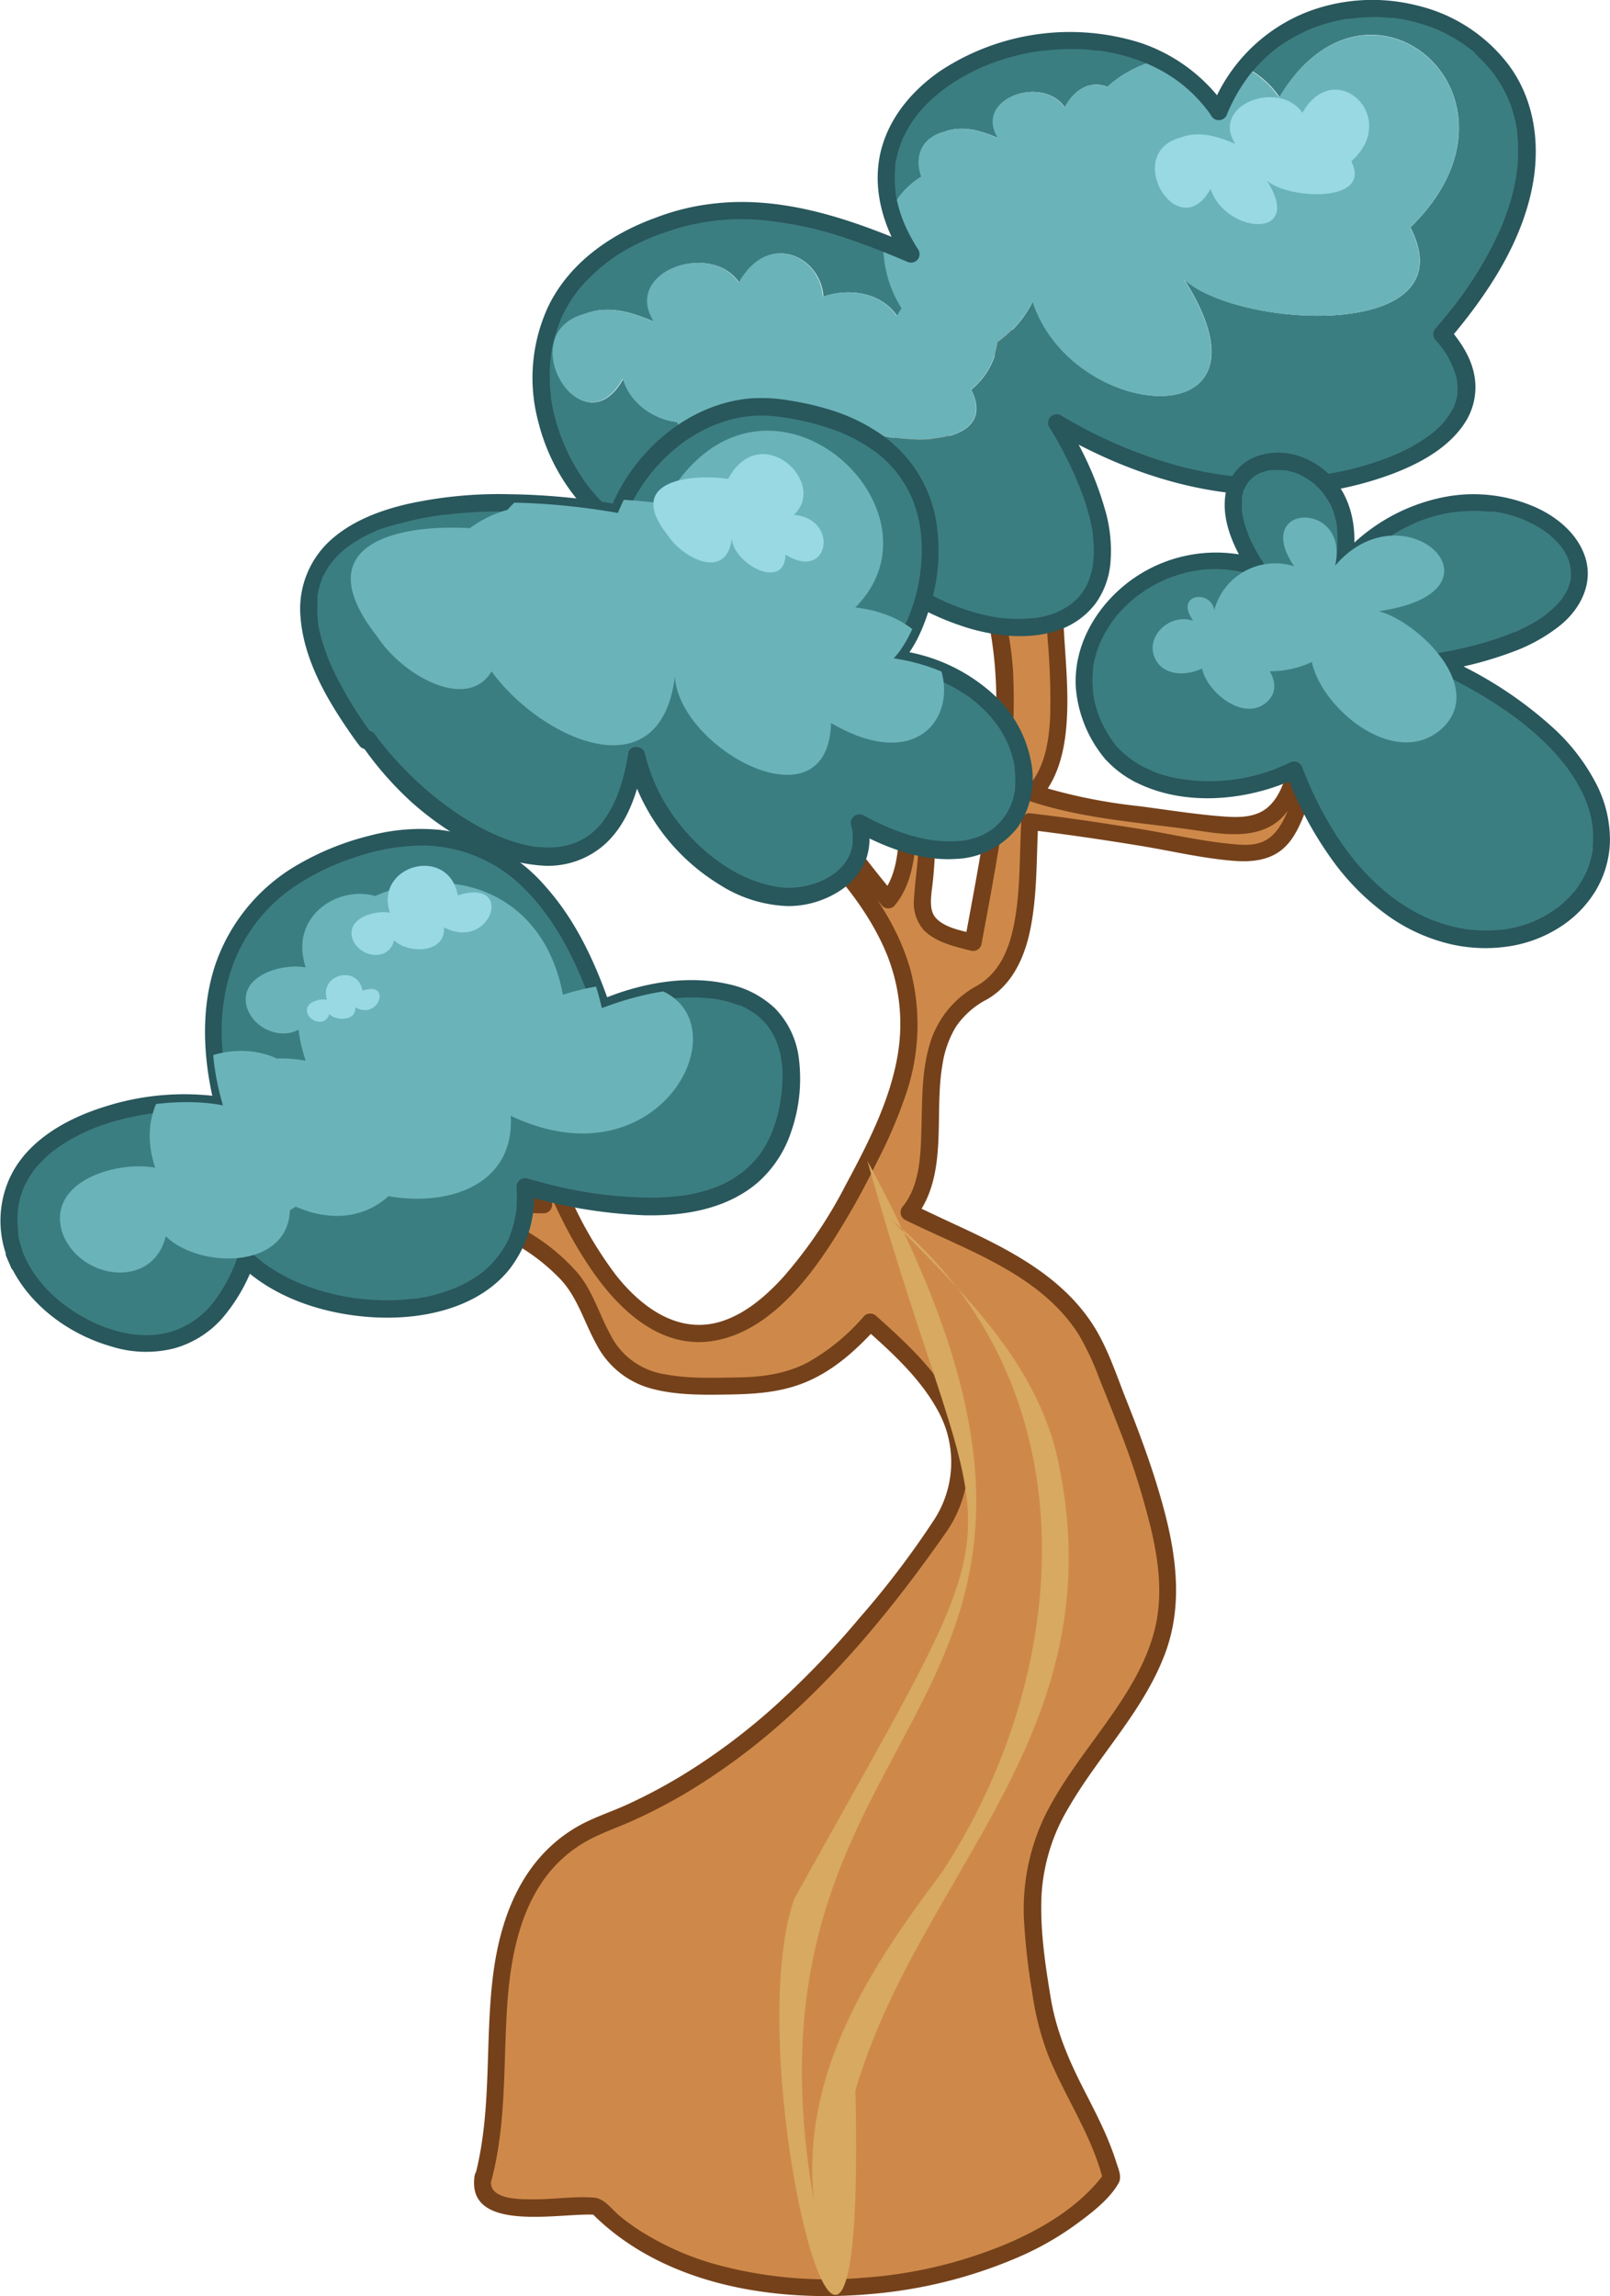 <svg xmlns="http://www.w3.org/2000/svg" xmlns:xlink="http://www.w3.org/1999/xlink" width="283.15" height="403.67" viewBox="0 0 283.15 403.67"><defs><clipPath id="clip-path"><path d="M2.5,220.22c-6.8-20.67,21.85-28.78,36.7-25.89-14-47.79,55-67.68,66.65-17.1C156.57,158,149,230,92.32,208.64c1.53,26-35.25,26-49,12.76-5.82,20.82-31.06,17.68-40,.64h0C3,221.43,2.73,220.84,2.5,220.22Z" fill="none"/></clipPath><clipPath id="clip-path-2"><path d="M116,39.63c14.74-5.69,29.91-1.14,44.27,5.06C139.81,13,196-7.4,214.38,19.66c15.08-37.48,84.1-13.27,39.32,39.08,10.73,12.25-.5,21.19-14.3,24.77-18.89,5.1-37.28.51-53.62-9.2,29.32,48.36-29.22,45.36-45.46,6.64C114.65,126.56,67.9,56.85,116,39.63Z" fill="none"/></clipPath><clipPath id="clip-path-3"><path d="M64.41,130.18c-30-40.42,13.28-45.48,44.25-40,4.56-11.21,16-20.29,28.52-18.45,36.54,4.83,26.52,37.34,20,44,34,5.26,28.62,48-6.13,29.11,2.55,9.2-7.66,14.3-15.32,12.77-11.24-2-21.45-13.28-24-24.51C106.78,164.86,76.79,147.41,64.41,130.18Z" fill="none"/></clipPath></defs><g id="Layer_2" data-name="Layer 2"><g id="Layer_1-2" data-name="Layer 1"><g id="na_tree_1" data-name="na_tree 1"><path d="M85,382.91c5.54-20.55-3.94-51.06,20-61.81,25.95-9.64,44.87-30.52,60.56-53.07,8.74-15-1.25-25.59-12.49-35.58-6.24,6.86-12.49,11.23-22.47,11.23-5,0-14.36.63-19.36-2.49-5.62-3.12-6.87-11.24-10.61-16.24-14.53-16.14-26.79-5.45-33.72-35l5,.62C77.7,204.1,78.05,212,95.6,211.84c-3.74-10-6.86-18.73-11.24-28.72L90,184.37c14.37,56.41,40.4,72.1,66.81,10.61,10.61-27.47-8.12-42.45-26.85-59.93l6.25-1.88c6.86,7.5,13.11,16.86,20,25,5-5.62,3.13-20,3.75-27.47l3.75,2.49c-1.88,5-.63,11.24-.63,16.86-.8,10.49-3.3,12.77,8.12,15.61,10.12-53.76,9.59-64.27-26.85-106.76l11.24.62C161.16,68.24,168,83.85,176.14,92c7.49-8.74,0-23.73,0-33.72l6.25,6.25c0,13.73,4.37,25.59,3.12,39.33-.63,10,3.74,27.47-3.75,35.59,9.37,3.12,18.73,3.74,28.72,5,11.24,1.88,15.61.63,18.11-11.86l1.25,5c-3.75,10.61-5,13.73-16.24,11.86-10.61-1.88-21.85-3.75-32.46-5-.63,10.62.53,25.35-8.58,30.16-14.78,7.8-4.53,28.53-12.65,38.52,12.49,6.25,26.85,10.62,33.09,24.35,5,12.49,15,35,11.86,48.07-3.12,15.61-18.73,26.23-22.47,41.84-1.88,8.11,0,18.73,1.24,26.22,1.88,10.61,9.37,18.73,11.87,29.34-15.11,20.47-67.87,28.28-90.53,5C100,387.28,83.55,390.82,85,382.91Z" fill="#ce894a"/><path d="M86.44,383.31c2.79-10.54,2-21.65,2.89-32.42.9-10.44,3.75-21.22,13.35-26.92,2.79-1.66,5.92-2.64,8.87-4a94.11,94.11,0,0,0,9.64-5.07,113.39,113.39,0,0,0,16.86-12.53c10.79-9.61,19.91-20.94,28.17-32.74a21.53,21.53,0,0,0,2.4-20.82c-3-7-8.92-12.46-14.52-17.45a1.53,1.53,0,0,0-2.12,0,37,37,0,0,1-9.92,8.17c-3.95,2.06-8.15,2.59-12.55,2.64-4.22.05-8.52.24-12.69-.58a12.87,12.87,0,0,1-9.5-7c-1.95-3.56-3.13-7.76-5.81-10.88a35.28,35.28,0,0,0-7.9-6.66c-4.4-2.77-9.5-4.2-13.88-7-7-4.44-9.59-12.88-11.4-20.49l-1.45,1.9,5,.62-1.3-.74c2.33,5.43,4,11.68,7.88,16.23,4.25,4.93,11,5.75,17.14,5.74a1.51,1.51,0,0,0,1.45-1.9c-3.66-9.75-7.23-19.53-11.39-29.07L84,184.57l5.61,1.25-1-1c3.43,13.42,7.76,27.55,15.82,39,4.79,6.79,11.9,13.32,20.85,11.95,10.49-1.61,18-12.19,23-20.53,2.17-3.55,4.12-7.21,5.94-10.94a85.32,85.32,0,0,0,5.33-12.59,37.9,37.9,0,0,0,.6-21.08c-4.27-15.36-18-26.2-29.12-36.6l-.66,2.5,6.25-1.87-1.46-.39c7.18,7.9,13.1,16.82,20,25a1.5,1.5,0,0,0,2.12,0c3.12-3.65,3.67-8.81,3.92-13.42.28-5-.12-10.09.27-15.11L159.15,132l3.75,2.5-.69-1.69c-1.7,4.82-1,10-.73,15,.14,3.39-.56,6.68-.72,10.05a7.23,7.23,0,0,0,1.76,5.72c2.12,2.1,5.45,2.86,8.23,3.56a1.51,1.51,0,0,0,1.84-1.05c1.71-9.09,3.41-18.2,4.57-27.38a108.24,108.24,0,0,0,1-20.82c-.88-13.12-6.11-24.8-13.45-35.55a280.83,280.83,0,0,0-19.31-24.47l-1.06,2.56,11.24.62-1.3-.74c6.93,10.85,11.68,23.48,20.84,32.77a1.51,1.51,0,0,0,2.12,0c8.32-10,.55-23.51.44-34.78l-2.56,1.06,6.25,6.25-.44-1.06c.05,11.67,3.43,23,3.34,34.72,0,2.39-.3,4.77-.28,7.16,0,2,.13,4,.26,6a124.26,124.26,0,0,1,.45,13.37c-.19,4.4-.91,9.22-4,12.63a1.51,1.51,0,0,0,.66,2.5c9.76,3.2,19.93,3.69,30,5.2,5.08.77,11.13,1.35,14.74-3.11,2.29-2.81,3.21-6.53,3.92-10h-2.89l.78,3.12a10.75,10.75,0,0,1,.4,1.58c0,.25,0,.29,0,.11.1-.49-.26.36-.31.48l-.29.84c-.94,2.6-1.87,5.82-4,7.77s-4.82,1.69-7.29,1.44c-5.41-.52-10.8-1.79-16.16-2.66-6.37-1-12.75-2-19.15-2.72-.84-.1-1.46.77-1.5,1.5-.31,5.47-.15,11-1,16.43-.75,4.86-2.32,9.87-6.85,12.43a17.19,17.19,0,0,0-8.32,10.5c-1.33,4.6-1.25,9.49-1.38,14.23s-.2,10.17-3.25,14a1.53,1.53,0,0,0,.3,2.36c10.8,5.37,23.79,9.48,30.6,20.2a47.93,47.93,0,0,1,3.64,7.78c1.13,2.79,2.26,5.58,3.33,8.39a133.59,133.59,0,0,1,5.9,18.64c1.25,5.57,1.9,11.26.54,16.87-1.51,6.24-5.08,11.7-8.77,16.87s-7.68,10.22-10.52,15.94a37.84,37.84,0,0,0-3.68,19.4,112,112,0,0,0,1.37,11.68,50.23,50.23,0,0,0,2.92,11.38c3,7.34,7.67,14,9.57,21.77l.15-1.15c-4.29,5.75-10.87,9.65-17.38,12.4a80.05,80.05,0,0,1-25.19,5.87A74.19,74.19,0,0,1,125.52,398a49.71,49.71,0,0,1-11.62-5A38.11,38.11,0,0,1,109,389.6c-1.38-1.14-2.68-3.1-4.54-3.24-3.67-.27-7.4.37-11.09.3-2.11,0-7.48,0-7-3.35.3-1.89-2.6-2.7-2.9-.79C81.89,393,99.42,388.79,105,389.41l-1.06-.44c12.56,12.77,32.21,15.9,49.36,14.33a83.08,83.08,0,0,0,25.57-6.37,52.78,52.78,0,0,0,10.35-5.85c2.62-1.92,5.9-4.39,7.52-7.29.61-1.1-.06-2.5-.41-3.62-.45-1.45-1-2.86-1.57-4.25-1.15-2.72-2.51-5.35-3.86-8-2.78-5.38-5.1-10.62-6.1-16.63s-1.89-12-1.63-18A33.6,33.6,0,0,1,188,317.69c5.35-9.21,13.17-16.95,16.93-27.06,3.58-9.64,1.52-19.77-1.39-29.31-1.58-5.18-3.49-10.25-5.49-15.28-1.75-4.41-3.27-9.16-5.86-13.17-5.74-8.85-15.37-13.51-24.64-17.79-2.31-1.08-4.63-2.15-6.91-3.28l.3,2.35c6-7.62,3.23-18.22,4.83-27.11a18.17,18.17,0,0,1,2.33-6.5,14.81,14.81,0,0,1,5.53-4.86c4.4-2.57,6.55-7.34,7.54-12.14,1.3-6.29,1.08-12.75,1.44-19.13l-1.5,1.5c6.35.76,12.67,1.69,19,2.72,5.61.9,11.26,2.28,16.92,2.72,3,.23,6.1-.06,8.46-2s3.53-5.21,4.59-8.05a15.65,15.65,0,0,0,1.22-3.5,4.82,4.82,0,0,0-.28-1.63l-1-4a1.51,1.51,0,0,0-2.89,0c-.67,3.26-1.46,7.32-4.06,9.67-2.07,1.87-5,1.91-7.65,1.72-5.11-.35-10.26-1.22-15.35-1.86A94.3,94.3,0,0,1,182.16,138l.66,2.51c3.61-4,4.61-9.5,4.84-14.75.26-5.81-.46-11.59-.67-17.38-.11-3.06.22-6.08.24-9.13a84.34,84.34,0,0,0-.83-11.56c-.49-3.77-1.11-7.52-1.61-11.29-.26-1.91-.48-3.82-.64-5.75s0-4.17-.26-6.12c-.25-1.51-2.2-2.82-3.22-3.84l-3.47-3.47a1.52,1.52,0,0,0-2.56,1.06c.06,5.6,1.74,11.06,2.67,16.54s1.47,11.65-2.23,16.12h2.12c-6.08-6.17-10.19-14.15-14.33-21.67-1.89-3.42-3.62-7.17-5.93-10.33-1.09-1.49-4.08-1.06-5.73-1.15l-6.91-.38c-1.4-.08-1.84,1.64-1.06,2.56,10.25,12,21.26,24.48,27.46,39.15,4.93,11.69,5.18,24.16,3.81,36.6-1.09,9.92-3,19.75-4.81,29.55l1.85-1.05c-2.21-.55-5.48-1.08-7.05-2.93-1-1.22-.8-3.06-.66-4.54a67.72,67.72,0,0,0,.61-9.54c-.23-4.53-.89-9.23.65-13.61a1.51,1.51,0,0,0-.69-1.69l-3.74-2.5a1.52,1.52,0,0,0-2.26,1.3c-.36,4.57,0,9.18-.21,13.76-.15,4.09-.29,9.36-3.1,12.65h2.12c-6.87-8.16-12.79-17.09-20-25a1.49,1.49,0,0,0-1.46-.38l-6.25,1.87a1.52,1.52,0,0,0-.66,2.51c9.71,9,21,18.08,26.6,30.45a32.7,32.7,0,0,1,2.45,18.77c-1.34,8.14-5.29,15.77-9.17,23a80.31,80.31,0,0,1-11,16.21c-2.89,3.16-6.34,6.2-10.46,7.63-7.68,2.65-14.34-2.18-18.94-8a69.26,69.26,0,0,1-9.1-16.21A167.35,167.35,0,0,1,91.43,184a1.47,1.47,0,0,0-1.05-1l-5.62-1.25a1.52,1.52,0,0,0-1.69,2.2c4.06,9.31,7.52,18.85,11.09,28.36l1.44-1.9c-3.93,0-8.21-.2-11.73-2.15a14.53,14.53,0,0,1-5.67-6.44c-1.71-3.33-2.93-6.9-4.37-10.35-.36-.86-.58-1.9-1.55-2.23a8.44,8.44,0,0,0-1.51-.2l-3.89-.48c-1-.13-1.64,1.06-1.44,1.9C67.21,197.83,69.79,206,76,211c4.23,3.43,9.53,4.91,14.24,7.51a35,35,0,0,1,8.17,6.23c3.12,3.2,4.32,7.7,6.45,11.54a15.34,15.34,0,0,0,9.22,7.71c4.33,1.28,9,1.25,13.49,1.19,5.09-.07,9.93-.31,14.66-2.41s8.49-5.58,11.9-9.3H152c5,4.44,10.23,9.17,13.3,15.21a18.6,18.6,0,0,1-1.05,18.56,156.46,156.46,0,0,1-13.12,17.25,155.42,155.42,0,0,1-14.6,15.22,110.41,110.41,0,0,1-16.83,12.58,94.41,94.41,0,0,1-9.17,4.86c-3,1.4-6.27,2.39-9.17,4.09C92,326.76,88.1,336.64,86.75,347c-1.53,11.77-.15,24-3.21,35.55A1.5,1.5,0,0,0,86.44,383.31Z" fill="#75411a"/><path d="M139.69,333.83c42.64-76.93,34.48-52.94,12.87-129.71,54,99.42-25.11,93.06-9.43,182.79-2.29-22.15,9.59-40.6,22.37-57.5,23.55-35.76,26.56-85.86-8.79-115,11.39,11.67,24.64,23.78,29,40.76,11.42,48.91-23.88,73.44-35.27,112.36C152.47,453,129.47,363,139.69,333.83Z" fill="#d8a960"/><path d="M2.5,220.22a17.05,17.05,0,0,1-.58-1.88c-4.09-19.92,23-26.56,37.28-24-5.11-20.42,1-37.79,22.47-44.94.63-.21,1.25-.41,1.86-.59,22.82-6.78,35.35,8,42.32,28.43,14.3-6.13,36.52-5.88,32.94,16.59-3.57,23.5-30.13,19.41-46.47,14.82,1.53,26-35.25,26-49,12.76-3.06,8.18-8.17,14.81-17.87,14.81-8.48-.44-18.14-6-22.14-14.17h0v0c-.09-.18-.15-.37-.24-.56C2.84,221.05,2.65,220.64,2.5,220.22Z" fill="#3b7e82"/><path d="M3.94,219.82a14.9,14.9,0,0,1-.61-2l-.12-.64c0-.11,0-.21,0-.32-.05-.34,0,.08,0-.23a18.77,18.77,0,0,1-.12-2.7q0-.64.09-1.29l0-.28c0,.28,0,0,0,0l.12-.68a15.83,15.83,0,0,1,.66-2.33c0-.1.21-.54.17-.44s.15-.33.19-.42c.16-.35.35-.7.54-1.05s.4-.67.62-1l.29-.43c.06-.08.43-.57.24-.33a20.31,20.31,0,0,1,3.42-3.39c.23-.18.07-.06,0,0l.28-.2.5-.37q.52-.36,1.05-.69c.72-.46,1.46-.88,2.22-1.27a30.36,30.36,0,0,1,4.62-2,44.57,44.57,0,0,1,5.18-1.41c.87-.19,1.75-.35,2.64-.49s1.36-.19,2.36-.29a46.08,46.08,0,0,1,5.63-.21q1.35,0,2.7.15l.63.07.25,0s.44,0,.23,0,.05,0,.1,0l.36,0,.65.11a1.51,1.51,0,0,0,1.84-1.84A52.88,52.88,0,0,1,39,182.5a35.72,35.72,0,0,1,1.18-10.43A28.76,28.76,0,0,1,51.58,156a41.55,41.55,0,0,1,10.84-5.27,37,37,0,0,1,12.21-2.08,25.38,25.38,0,0,1,17.54,7.54c5.14,5.07,8.64,11.81,11.2,18.57.36.95.7,1.91,1,2.88a1.52,1.52,0,0,0,2.2.89c.27-.11.07,0,0,0l.31-.13.51-.21c.4-.15.81-.31,1.22-.45.77-.28,1.54-.53,2.32-.76a42.12,42.12,0,0,1,4.82-1.13l1.19-.2.28,0c-.28,0,0,0,0,0l.69-.08c.84-.09,1.67-.15,2.5-.18a29.72,29.72,0,0,1,4.72.17l.26,0c-.3,0-.07,0,0,0l.52.08c.4.07.8.15,1.19.24a18.85,18.85,0,0,1,2.11.6l.47.16.28.11.1,0c-.18-.07.06,0,.1,0l.28.12.49.24a13.33,13.33,0,0,1,1.78,1.07l.33.23.3.25q.4.35.78.72c.23.23.44.46.65.7l.19.23s.18.23.06.08l.07.09.21.29a12.57,12.57,0,0,1,1.07,1.89c0,.07.23.52.11.23l.21.55c.14.39.26.77.37,1.17a16.71,16.71,0,0,1,.55,5.13,28,28,0,0,1-.8,6.05,23.4,23.4,0,0,1-.83,2.74,16.19,16.19,0,0,1-1,2.22,15.23,15.23,0,0,1-2.7,3.77,18.19,18.19,0,0,1-1.78,1.62s-.23.17,0,0l-.21.16-.44.3c-.34.24-.69.47-1,.68a20.34,20.34,0,0,1-2.07,1.08c-.06,0-.54.23-.26.12l-.56.22c-.38.15-.76.28-1.15.41a30.26,30.26,0,0,1-4.81,1.12l-.28,0c.06,0,.28,0,0,0l-.56.07-1.3.12c-.88.07-1.75.11-2.63.13A73.3,73.3,0,0,1,95,207.8c-.76-.19-1.51-.4-2.27-.61a1.51,1.51,0,0,0-1.89,1.45,25.59,25.59,0,0,1,0,3.61c0,.28,0,.56-.09.85,0-.29,0,.31-.06.42-.1.58-.22,1.15-.37,1.71s-.25.92-.41,1.37c-.08.24-.17.47-.26.71,0,.05-.18.44,0,.11l-.15.34A17.7,17.7,0,0,1,88,220.31l-.42.58c-.23.31.13-.16,0,0l-.19.23c-.32.4-.67.78-1,1.15s-.62.61-.94.9l-.55.46-.23.19c-.08.06-.06,0,.07-.06l-.19.15A22.81,22.81,0,0,1,82,225.5c-.39.21-.79.42-1.2.61l-.67.3c-.38.17.28-.11-.1.05l-.47.18a29.9,29.9,0,0,1-5.79,1.58l-.72.11-.32,0c.35,0-.08,0-.13,0-.53.06-1.06.12-1.59.16-1.07.08-2.15.12-3.23.11s-2.18-.06-3.26-.15l-1.5-.15-.4-.05-.15,0-.81-.13a42.67,42.67,0,0,1-6.31-1.53c-.54-.18-1.09-.37-1.63-.58l-.73-.28-.37-.15h0l-.24-.11a34.38,34.38,0,0,1-3.1-1.54,28.37,28.37,0,0,1-2.71-1.74l-.3-.21-.17-.13-.56-.45c-.42-.35-.83-.72-1.23-1.1a1.52,1.52,0,0,0-2.5.66A29,29,0,0,1,37.51,229a15.08,15.08,0,0,1-7,5c-6.4,2.09-13.57-.51-18.89-4.37a24.64,24.64,0,0,1-4.21-3.89,20.36,20.36,0,0,1-1.67-2.24c-.27-.41-.52-.84-.76-1.27s-.47-1.18-1-1.41l.54.53c-.21-.48-.44-1-.63-1.46a1.56,1.56,0,0,0-1.84-1,1.51,1.51,0,0,0-1,1.85c.21.54.45,1.07.68,1.6s.32.91.79,1.12L2,222.8c3.39,6.87,10.27,11.82,17.54,13.91a20.35,20.35,0,0,0,11,.37,17.62,17.62,0,0,0,8.42-5.17,30.75,30.75,0,0,0,5.82-10.11l-2.51.66c6.34,6.08,15.62,8.83,24.23,9.17,8.27.32,17.75-1.77,23.15-8.55a20.93,20.93,0,0,0,4.22-14.44l-1.9,1.44a86.1,86.1,0,0,0,21.36,3.58c7,.15,14.35-1.06,19.82-5.66a20.49,20.49,0,0,0,6-9.05,28.35,28.35,0,0,0,1.34-12.89,15.16,15.16,0,0,0-4.22-8.81A17,17,0,0,0,128,173c-6.69-1.52-14-.37-20.36,2-.84.31-1.68.65-2.51,1l2.2.9c-2.58-7.54-6-15-11.35-21a29.08,29.08,0,0,0-18.61-10,34.84,34.84,0,0,0-12.28,1,48,48,0,0,0-12.65,5.08,32.44,32.44,0,0,0-14.3,16.85c-2.66,7.3-2.52,15.35-1,22.89.2,1,.44,2.06.69,3.08l1.85-1.84a45.83,45.83,0,0,0-21.34,1.63c-6.68,2.09-13.74,6-16.72,12.71a18.13,18.13,0,0,0-.49,13.39,1.54,1.54,0,0,0,1.84,1A1.51,1.51,0,0,0,3.94,219.82Z" fill="#28575c"/><g clip-path="url(#clip-path)"><path d="M99,174.88C95.4,156,78.48,151.92,66,157.53c-6.57-1.91-15.15,3.56-12.26,12.46l0,.09c-4.18-.78-12.13,1.5-10.24,7.27,1.4,3.73,6,5.36,9,3.68a28.22,28.22,0,0,0,1.26,5.45,23.91,23.91,0,0,0-5.08-.38c-10.58-4.88-26.43,4.06-21.38,19.21C20.73,204,8,207.63,11,216.83c3.05,8.14,15.82,10,18.15.53,5.94,5.71,21.44,5.9,21.84-4.58a10.25,10.25,0,0,0,1-.65c7.07,3.11,12.84,1.4,16.33-1.84,10.41,1.88,22.22-1.86,21.5-14.12C122.64,211.76,137.44,162.93,99,174.88Z" fill="#6ab3b9"/><path d="M62,165.11c-1.22-3.7,3.92-5.15,6.58-4.64-2.79-8.36,10.25-12,11.94-3.06,10.2-3.25,5.82,10-2.43,5.63.28,4.66-6.31,4.66-8.78,2.28C68.39,169.15,63.25,168.39,62,165.11Z" fill="#98d9e4"/><path d="M54.07,178.18c-.63-1.93,2-2.69,3.44-2.42-1.46-4.38,5.37-6.3,6.25-1.6,5.24-1.78,2.89,5.32-1.27,2.94.14,2.44-3.3,2.44-4.59,1.2C57.41,180.3,54.72,179.9,54.07,178.18Z" fill="#98d9e4"/></g><path d="M139,83.09C113.15,124.3,68.69,56.57,116,39.62c13.1-5,26.54-2,39.44,3.07a20.89,20.89,0,0,0,3.22,11.54,15.86,15.86,0,0,0-.85,1.36c-2.88-4.24-8.55-5-13-3.43-.42-7-9.56-11.69-14.79-2.46-5.06-7.46-20.53-1.83-14.91,6.89-4-1.71-8.13-3-12.19-1.4-13,3.5-.4,24.26,6.71,11.39,1.3,4.62,5.82,7.28,9.53,7.59,2.2,6.17,9.26,10.57,14.15,1.7A13.52,13.52,0,0,0,139,83.09Z" fill="#3b7e82"/><path d="M156.68,37.09C150.12,14.44,183,.14,203.84,10.52a20.71,20.71,0,0,0-9.09,4.76c-2.43-1-5.41-.22-7.47,3.6-4-5.84-16.1-1.43-11.69,5.41-3.1-1.34-6.38-2.32-9.56-1.1-4.39,1.18-5.06,4.87-3.95,7.88A13.68,13.68,0,0,0,156.68,37.09Z" fill="#3b7e82"/><path d="M253.7,58.73c10.73,12.26-.51,21.2-14.3,24.77-18.9,5.11-37.28.51-53.63-9.19,28.39,46.81-25.57,45.5-43.78,10.23,6.45,2.3,12.8-.68,6.31-10.86,5.45,4.95,28.29,6.16,22.49-5.16a13,13,0,0,0,4.71-8.32A19.7,19.7,0,0,0,181.64,53c6.84,21.27,44.59,24.33,26.62-3.89,9.65,8.77,50.06,10.9,39.78-9.13,23.55-22.91-7.49-49.15-23-22.88a15.85,15.85,0,0,0-6.07-5.3C239.76-13.78,294.9,10.57,253.7,58.73Z" fill="#3b7e82"/><path d="M248,40c10.28,20-30.13,17.9-39.78,9.13,18,28.22-19.78,25.16-26.62,3.89a19.7,19.7,0,0,1-6.14,7.16,13,13,0,0,1-4.71,8.32c5.8,11.32-17,10.11-22.49,5.16,6.49,10.18.14,13.16-6.31,10.86-.59-1.16-1.15-2.36-1.67-3.59-.42.74-.84,1.46-1.28,2.14a13.52,13.52,0,0,1-5.79-7.22c-4.89,8.87-12,4.47-14.15-1.7-3.71-.31-8.23-3-9.53-7.59-7.11,12.87-19.71-7.89-6.71-11.39,4.06-1.56,8.24-.31,12.19,1.4-5.62-8.72,9.85-14.35,14.91-6.89,5.23-9.23,14.37-4.54,14.79,2.46,4.47-1.53,10.14-.81,13,3.43a15.86,15.86,0,0,1,.85-1.36,20.89,20.89,0,0,1-3.22-11.54c1.62.63,3.24,1.31,4.84,2a29,29,0,0,1-3.56-7.6,13.68,13.68,0,0,1,5.4-6c-1.11-3-.44-6.7,3.95-7.88,3.18-1.22,6.46-.24,9.56,1.1-4.41-6.84,7.72-11.25,11.69-5.41,2.06-3.82,5-4.56,7.47-3.6a20.71,20.71,0,0,1,9.09-4.76,27.23,27.23,0,0,1,10.53,9.14,29.59,29.59,0,0,1,4.57-7.82,15.85,15.85,0,0,1,6.07,5.3C240.55-9.13,271.59,17.11,248,40Z" fill="#6ab3b9"/><g clip-path="url(#clip-path-2)"><path d="M207.58,24.19c3.22-1.24,6.53-.25,9.67,1.1-4.46-6.91,7.8-11.37,11.81-5.46,5.7-10.07,17.33.78,8.59,8.53,3.82,7.46-11.23,6.67-14.83,3.4,6.7,10.52-7.37,9.38-9.92,1.45C207.27,43.41,197.27,27,207.58,24.19Z" fill="#98d9e4"/></g><path d="M116.37,41.07a39.94,39.94,0,0,1,17-2.43,65.32,65.32,0,0,1,16.72,3.68c3.17,1.09,6.29,2.34,9.37,3.66a1.57,1.57,0,0,0,1.82-.23,1.53,1.53,0,0,0,.24-1.82,32.16,32.16,0,0,1-2.44-4.51s-.12-.26,0,0c0-.09-.07-.17-.11-.26s-.13-.34-.2-.52c-.14-.38-.28-.76-.41-1.15q-.33-1-.57-2.07-.12-.53-.21-1c0-.17-.05-.33-.08-.49l0-.25c0,.21,0,.15,0,0-.07-.66-.12-1.31-.13-2a16.14,16.14,0,0,1,.07-2c0-.16,0-.31,0-.46.05-.43,0,.09,0-.16s.11-.67.18-1a17.11,17.11,0,0,1,.47-1.84c.09-.28.18-.56.29-.84l.15-.42.09-.21c.13-.35-.14.3,0-.05a22.64,22.64,0,0,1,1.79-3.28l.52-.74.27-.36c.13-.17-.15.2,0,0l.18-.22c.4-.51.83-1,1.28-1.47a29,29,0,0,1,3-2.69s.22-.17,0,0l.19-.14.38-.29.9-.63c.55-.38,1.12-.74,1.7-1.08a36.29,36.29,0,0,1,3.72-1.92l.46-.2h0l.29-.12,1-.4c.68-.25,1.37-.49,2.07-.71a40.17,40.17,0,0,1,4.22-1.09c.73-.14,1.46-.27,2.19-.38l.39-.06.39,0,1.18-.13a40.35,40.35,0,0,1,4.4-.15c.75,0,1.5,0,2.24.1l1,.1.52.05.26,0c.43,0-.32-.05.12,0a37,37,0,0,1,4.29.87c.71.19,1.41.41,2.11.65l1,.35.48.19.3.12a29,29,0,0,1,3.92,2c.62.39,1.24.8,1.83,1.24l.42.31.22.17c.29.23.57.47.85.72a25.57,25.57,0,0,1,3.12,3.21l.39.48c.14.18-.13-.17,0,0l.17.22c.23.31.46.64.68,1a1.53,1.53,0,0,0,2.75-.36,3.65,3.65,0,0,1,.14-.35c-.13.32,0-.07.05-.11.08-.2.17-.39.25-.58.21-.45.43-.9.66-1.34q.63-1.23,1.38-2.4.34-.55.72-1.08l.33-.47.21-.28.14-.18-.06.07c.53-.66,1.08-1.31,1.66-1.93s1.19-1.21,1.82-1.77c.3-.27.61-.53.92-.78l.42-.33.34-.26A28.15,28.15,0,0,1,229,5.78c.34-.17.69-.34,1-.49l.25-.11c.2-.09-.35.14,0,0l.68-.27c.71-.27,1.44-.52,2.17-.74s1.54-.42,2.32-.58l1.12-.22L237,3.3l.31,0c.27,0-.33,0,.11,0A32.71,32.71,0,0,1,242.09,3c.78,0,1.57.07,2.35.15l.51,0,.31,0c.34,0-.27,0,0,0l1.16.19a30.27,30.27,0,0,1,4.52,1.16l1.05.38.47.19.27.11c.31.12-.26-.12,0,0,.7.31,1.39.63,2.07,1a27.37,27.37,0,0,1,3.76,2.42c-.35-.27.16.13.24.2l.39.31L260,10a22.21,22.21,0,0,1,1.59,1.63c.25.27.48.55.71.83.07.08.4.51.13.16l.39.52c.44.61.85,1.24,1.23,1.88s.75,1.36,1.08,2.07l.2.47c-.18-.41.08.2.13.31.14.37.28.74.4,1.12a22.34,22.34,0,0,1,.64,2.3c.09.38.17.77.23,1.17,0,.19.07.39.1.59s0,.18,0,.28c-.06-.44,0,.06,0,.15a27,27,0,0,1,.08,5.24c0,.46-.08.91-.13,1.36,0,.06-.06.48,0,.1l-.06.38c0,.25-.07.51-.12.76-.17,1-.39,2-.65,3s-.58,2-.92,3c-.17.51-.36,1-.56,1.53l-.34.85-.27.63a66.19,66.19,0,0,1-8.36,13.76c-1,1.23-1.94,2.43-3,3.61a1.57,1.57,0,0,0,0,2.13,15,15,0,0,1,3.69,6.81c0,.08.11.67.08.47q0,.39.06.78a6.43,6.43,0,0,1,0,.76c0,.15,0,.3,0,.45,0,.33,0-.15,0,.2a9.19,9.19,0,0,1-.36,1.44c-.07.23-.16.47-.25.69.08-.2,0,0,0,.06l-.24.47a14.2,14.2,0,0,1-4.22,4.68,30.53,30.53,0,0,1-6.74,3.65C232.65,85,219.23,85.17,207,81.84A82.51,82.51,0,0,1,186.54,73a1.51,1.51,0,0,0-2.06,2,66,66,0,0,1,6.06,12.39A36.58,36.58,0,0,1,192,92.63c.07.38.14.76.19,1.14a2.23,2.23,0,0,1,0,.23c.06.4,0-.32,0,.07l.06.57q.11,1.1.12,2.19a19.53,19.53,0,0,1-.11,2,1.11,1.11,0,0,0,0,.19c0,.34.06-.36,0,0l-.06.42c-.06.32-.12.63-.2.94a16.32,16.32,0,0,1-.52,1.68c-.1.27-.08.2,0,.07-.06.11-.1.23-.16.34-.12.26-.25.52-.39.77a12.85,12.85,0,0,1-.86,1.31c.29-.41,0,0-.07.07l-.25.29c-.18.2-.36.39-.55.57s-.38.36-.58.53l-.28.22c-.15.12.32-.23.09-.07l-.19.14a12.63,12.63,0,0,1-1.35.84c-.23.13-.46.24-.69.35l-.34.15c-.28.13.35-.13.06,0a1.57,1.57,0,0,0-.23.09c-.53.2-1.07.37-1.61.52s-1.11.26-1.67.35l-.39.06c-.33.06.37,0,0,0l-.18,0-.92.08a24.89,24.89,0,0,1-3.86,0l-1-.1c-.39,0,.12,0-.11,0l-.62-.09c-.7-.11-1.39-.25-2.08-.4a38.51,38.51,0,0,1-4.22-1.24c-.71-.25-1.42-.52-2.11-.82.35.15-.21-.08-.3-.12l-.54-.25c-.36-.16-.73-.33-1.09-.51a46.6,46.6,0,0,1-4.32-2.4c-.73-.46-1.44-.93-2.13-1.42l-1-.68-.52-.39-.26-.2c-.09-.06-.07,0,0,0l-.2-.16A51.26,51.26,0,0,1,149,92.45c-.69-.83-1-1.22-1.59-2s-1.11-1.56-1.63-2.36a51.12,51.12,0,0,1-2.87-5c-.21-.43-.41-.86-.61-1.29-.11-.23-.21-.46-.31-.69l-.12-.28-.09-.2a1.55,1.55,0,0,0-1.25-1.07,1.5,1.5,0,0,0-1.49.71c-.6,1.07-1.24,2.12-1.92,3.14-.29.44-.6.89-.91,1.32l-.49.66a3.15,3.15,0,0,1-.22.29l-.21.27a30.92,30.92,0,0,1-4,4.23l-.47.39c-.08.07-.63.5-.35.29-.34.26-.68.51-1,.75a21.06,21.06,0,0,1-2.09,1.26c-.34.19-.69.36-1,.52-.08,0-.62.26-.22.1l-.57.22a15.86,15.86,0,0,1-2.16.66c-.33.08-.67.14-1,.2l-.38.06-.47.06a18.07,18.07,0,0,1-2.08.07q-.5,0-1-.06l-.52-.05h-.08l-.17,0a17.92,17.92,0,0,1-2-.44,19.91,19.91,0,0,1-2-.65l-.26-.11-.44-.19-1-.46c-.66-.35-1.31-.73-1.94-1.13-.28-.18-.55-.37-.82-.56l-.45-.32c-.1-.07-.64-.49-.3-.22a29.65,29.65,0,0,1-3.3-3c-.53-.56-1-1.14-1.51-1.74l-.27-.34-.27-.36c-.23-.31-.46-.63-.68-1A34.76,34.76,0,0,1,100,79.86c-.16-.32-.32-.65-.47-1-.08-.18-.17-.36-.25-.55l-.1-.24c-.11-.24.1.25-.06-.15-.3-.74-.59-1.49-.84-2.25A33.83,33.83,0,0,1,97.06,71c-.07-.4-.13-.8-.18-1.19.06.44,0-.17,0-.26s0-.43-.07-.65c-.08-.81-.12-1.63-.13-2.45s0-1.65.08-2.46c0-.37.06-.73.1-1.09,0-.11,0-.22,0-.33,0-.38-.06.34,0,0s.07-.44.11-.66a25.56,25.56,0,0,1,1.25-4.69c.06-.17.13-.35.2-.52l.12-.31c.15-.36-.13.29,0-.06s.34-.75.52-1.12c.37-.76.79-1.49,1.23-2.21.23-.36.47-.72.72-1.07l.34-.48.21-.29c.18-.23-.14.18.1-.12A27.21,27.21,0,0,1,103.51,49c.66-.67,1.34-1.31,2.06-1.91l.5-.42c.07,0,.56-.44.32-.26.44-.33.88-.64,1.32-1a36.57,36.57,0,0,1,5.6-3.13c1-.46,1.9-.82,3.06-1.24a1.54,1.54,0,0,0,1-1.84,1.51,1.51,0,0,0-1.85-1C107.68,41,100.32,46,96.51,53.69a29.78,29.78,0,0,0-1.82,20.54,34.79,34.79,0,0,0,10.12,17.08c4.57,4.13,10.63,7,16.89,6.27,7.82-.87,13.81-6.43,18-12.74.67-1,1.31-2.07,1.91-3.13l-2.74-.36a52,52,0,0,0,13.82,19.19,47.42,47.42,0,0,0,18,10c5.13,1.45,11.05,2,16.1,0a13.66,13.66,0,0,0,5.87-4.42,14.36,14.36,0,0,0,2.63-7.12,25.68,25.68,0,0,0-1-9.58A57.13,57.13,0,0,0,189.05,77c-.63-1.15-1.29-2.29-2-3.41l-2,2c12,7.1,25.66,11.77,39.73,11.49a60.08,60.08,0,0,0,20-3.73c4.92-1.86,10.12-4.64,13-9.26a11.46,11.46,0,0,0,1.57-7.75c-.49-3.3-2.41-6.21-4.55-8.69V59.8c6.8-8,13.11-17.4,14.86-27.95,1.17-7.07.05-14.49-4.27-20.35A28.41,28.41,0,0,0,249.36,1a32.08,32.08,0,0,0-19.54,1.13,29.79,29.79,0,0,0-15.6,14.24c-.47.94-.89,1.91-1.29,2.88l2.74-.35a29.87,29.87,0,0,0-15.1-11.37,41.38,41.38,0,0,0-35.29,5c-4.58,3.19-8.43,7.58-10.08,13-1.83,6-.52,12.29,2.4,17.69.42.78.87,1.53,1.35,2.28L161,43.39c-11.07-4.77-23.11-9-35.35-7.61a40.7,40.7,0,0,0-10.08,2.4,1.54,1.54,0,0,0-1,1.85A1.52,1.52,0,0,0,116.37,41.07Z" fill="#28575c"/><path d="M64.41,130.18c-30-40.42,13.28-45.48,44.25-40,4.56-11.21,16-20.29,28.52-18.45,36.54,4.83,26.52,37.34,20,44,34,5.26,28.62,48-6.13,29.11,2.55,9.2-7.66,14.3-15.32,12.77-11.24-2-21.45-13.28-24-24.51C106.78,164.86,76.79,147.41,64.41,130.18Z" fill="#3b7e82"/><path d="M65.71,129.42A69.17,69.17,0,0,1,59,118.63c-.19-.37-.36-.75-.54-1.13l-.25-.55-.12-.28s-.18-.43-.08-.18c-.31-.74-.59-1.49-.85-2.25A28.86,28.86,0,0,1,56,110.06c0-.15-.05-.31-.07-.46l0-.23c0,.36,0,.09,0,0,0-.32-.07-.63-.1-1,0-.62-.06-1.25,0-1.88,0-.27,0-.54,0-.82s0-.3,0-.45.06-.53,0-.29,0-.19,0-.24.05-.29.08-.43.11-.53.18-.8a14.16,14.16,0,0,1,.5-1.56c0-.1.21-.47,0-.07l.15-.33c.12-.25.24-.5.37-.74a11.11,11.11,0,0,1,.81-1.32c.13-.2.28-.4.43-.59-.27.35,0,0,.05-.06s.19-.24.29-.35a17.79,17.79,0,0,1,2.36-2.23c.15-.12-.24.18-.07.06l.15-.11.32-.23c.24-.17.48-.34.73-.5.48-.31,1-.61,1.47-.88s1.08-.57,1.63-.83l.78-.35c.07,0,.26-.11-.06,0l.2-.09.5-.2A37.13,37.13,0,0,1,70.48,92c1.33-.37,2.67-.68,4-.94.7-.13,1.39-.25,2.09-.36l1.06-.16c.07,0,.3,0,0,0l.25,0,.58-.07a83.31,83.31,0,0,1,9.07-.55q4.73,0,9.43.33c1.58.12,3.16.27,4.74.46l1.09.13.54.07.27,0,.14,0,2.28.34,2.24.37a1.56,1.56,0,0,0,1.84-1c3.3-8,10.41-15,19-17a21,21,0,0,1,6.5-.49,41.23,41.23,0,0,1,6.5,1.09,39.58,39.58,0,0,1,5.58,1.74c.52.21.42.16.95.4l1.25.59c.74.38,1.47.78,2.18,1.22s1.31.87,2,1.33c.22.17,0,0,0,0l.23.18c.14.11.28.22.41.34.3.25.59.5.88.77.52.48,1,1,1.49,1.52.22.25.43.5.64.76l.13.17c.23.27-.14-.19,0,0s.23.32.35.47a21.62,21.62,0,0,1,2,3.42c.06.12.11.25.17.37a1.67,1.67,0,0,1,.08.2c.12.3.24.6.34.9.22.6.4,1.21.57,1.82s.29,1.22.41,1.84c.05.29.09.59.14.88s0-.3,0,.14l.06.49a28.61,28.61,0,0,1,.14,3.7c0,.61-.05,1.22-.1,1.83,0,.29,0,.57-.09.86s0,.31-.05.47c-.05.41,0-.25,0,.17-.18,1.16-.4,2.31-.68,3.45s-.59,2.15-1,3.2c-.17.5-.36,1-.56,1.48l-.12.3c-.11.27.13-.28,0-.1l-.08.18c-.1.24-.21.47-.32.71a24.78,24.78,0,0,1-1.26,2.39c-.2.34-.42.68-.65,1l-.31.43c0,.06-.14.14-.16.21.11-.32.19-.24,0,0s-.42.49-.64.72a1.51,1.51,0,0,0,.66,2.51,39.66,39.66,0,0,1,4.67,1c.69.2,1.38.42,2.06.67l1,.35.5.2s.27.11,0,0l.3.13a29.51,29.51,0,0,1,3.52,1.85q.81.5,1.59,1l.33.25.18.14c.18.13-.19-.16,0,0s.48.38.71.58a24.53,24.53,0,0,1,2.48,2.41c.18.21.37.43.54.65l.23.28s.18.22.05,0,0,.06.07.1c.32.44.63.88.92,1.34a21.48,21.48,0,0,1,1.45,2.72c.14.31-.08-.21,0,0s.09.23.14.35.17.47.25.7q.24.71.42,1.41c.12.47.21.94.29,1.41,0,.1,0,.2,0,.31s0-.32,0,0,.05.47.07.7a14.87,14.87,0,0,1,0,2.67c0,.11,0,.22,0,.34,0-.3,0-.21,0,0s-.07.43-.12.64a10.56,10.56,0,0,1-.32,1.26c-.06.19-.13.39-.2.57s-.06.18-.1.27l-.06.15c-.1.27.13-.26.05-.11-.2.38-.36.77-.57,1.14a10.24,10.24,0,0,1-.67,1l-.18.25c.16-.23.12-.15,0,0s-.27.33-.41.48a11.26,11.26,0,0,1-.93.9l-.22.18s-.35.28-.13.11l-.11.08-.31.21c-.37.25-.76.48-1.15.69-.2.1-.39.2-.59.28s-.48.19,0,0l-.33.13a14.39,14.39,0,0,1-2.88.76l-.2,0-.25,0-.87.07c-.55,0-1.11,0-1.67,0s-1.18-.07-1.77-.13c-.11,0-.54-.07-.2,0l-.48-.07-1-.17a31.93,31.93,0,0,1-4.21-1.15,37.81,37.81,0,0,1-4.35-1.79q-1.22-.58-2.4-1.23a1.51,1.51,0,0,0-2.2,1.69,9.86,9.86,0,0,1,.28,1.31c0-.17,0,.29,0,.39,0,.25,0,.51,0,.76s0,.4,0,.6-.07.58,0,.32a8.46,8.46,0,0,1-.29,1.23l-.18.52c0,.05-.12.27,0,0l-.12.24a7.7,7.7,0,0,1-.57,1c-.1.16-.2.3-.31.45s.13-.16,0,0l-.17.21a11,11,0,0,1-.82.85c-.13.12-.27.25-.42.37l-.21.17c.19-.15,0,0,0,0-.34.25-.7.49-1.07.71s-.66.38-1,.55l-.53.24c-.27.12-.1.05,0,0l-.41.16a16,16,0,0,1-2.34.67l-.58.11-.29.05c-.25,0,.2,0,0,0-.41,0-.83.09-1.25.11a15.71,15.71,0,0,1-2.47-.1l-.3-.05-.64-.12c-.53-.11-1.05-.23-1.57-.38a23.75,23.75,0,0,1-5.48-2.3,33,33,0,0,1-9.49-8.32,31.65,31.65,0,0,1-6.06-12.4c-.32-1.38-2.66-1.49-2.9,0a34.84,34.84,0,0,1-2.08,7.85c-.06.17,0,0,0,0a1.54,1.54,0,0,0-.08.19c-.06.13-.12.25-.17.37-.12.27-.25.53-.38.79-.24.47-.5.94-.78,1.39s-.54.85-.84,1.25c-.07.11-.21.28,0,.07l-.21.27-.48.55a13.62,13.62,0,0,1-1,1l-.48.41-.14.11-.18.13a12.61,12.61,0,0,1-2.19,1.27c-.17.08-.23.09,0,0l-.28.11c-.2.07-.4.15-.61.21-.39.13-.8.24-1.2.33-.2.05-.39.09-.59.12l-.35.06c-.35.06.21,0,0,0-.43.05-.85.09-1.28.1a17.84,17.84,0,0,1-2.63-.09l-.32,0c-.31,0,.06,0,0,0l-.71-.12c-.45-.08-.91-.17-1.36-.28a27.9,27.9,0,0,1-2.83-.85c-.47-.16-.94-.34-1.4-.53l-.21-.08c.16.06-.17-.07-.22-.1l-.73-.32a46.07,46.07,0,0,1-5.63-3.12c-.92-.6-1.83-1.23-2.72-1.88l-.64-.48-.31-.24,0,0-.22-.17c-.43-.34-.87-.69-1.3-1.05a62.61,62.61,0,0,1-4.93-4.57c-.76-.78-1.49-1.58-2.21-2.4-.36-.41-.71-.84-1.06-1.26l-.48-.59-.23-.3-.12-.14c-.14-.18.15.18,0,0-.31-.4-.62-.81-.91-1.23a1.55,1.55,0,0,0-2.06-.53,1.51,1.51,0,0,0-.53,2.05A59.71,59.71,0,0,0,72.35,141a54.56,54.56,0,0,0,11.49,7.87,28.65,28.65,0,0,0,12,3.34,15,15,0,0,0,10.56-3.8c3.58-3.25,5.41-8.09,6.38-12.72.15-.76.29-1.51.41-2.28h-2.9a36.21,36.21,0,0,0,16.21,22.09,23.85,23.85,0,0,0,12,3.8,16.71,16.71,0,0,0,10.38-3.53,11.18,11.18,0,0,0,3.47-4.81,10.9,10.9,0,0,0,.12-6.59l-2.2,1.69c5.35,2.89,11.53,5.34,17.73,4.95a14.41,14.41,0,0,0,11-5.59,15.08,15.08,0,0,0,2.37-11.28,21.35,21.35,0,0,0-6.22-11.65A30.76,30.76,0,0,0,160,114.68c-.8-.17-1.6-.32-2.4-.44l.66,2.5c2.69-2.76,4.29-6.71,5.36-10.35a32.41,32.41,0,0,0,.91-15.4,23.45,23.45,0,0,0-9.27-14.41,32.48,32.48,0,0,0-9.9-4.72,49.24,49.24,0,0,0-6.56-1.45,27.9,27.9,0,0,0-7.43-.31c-9.74,1.12-18.09,7.85-22.62,16.36-.57,1.07-1.06,2.17-1.52,3.29l1.85-1a120.09,120.09,0,0,0-19.48-1.86,74.56,74.56,0,0,0-18.3,1.8c-4.94,1.19-10,3.17-13.69,6.78a16.28,16.28,0,0,0-4.76,13c.54,7.14,4.24,13.8,8.2,19.6.68,1,1.37,2,2.09,2.92a1.54,1.54,0,0,0,2.05.54A1.53,1.53,0,0,0,65.71,129.42Z" fill="#28575c"/><g clip-path="url(#clip-path-3)"><path d="M150.43,106.8c17.66-17.76-17-48.66-33.69-18.25a94.77,94.77,0,0,0-10.29-.81c-4.78-3.63-11.77-4.36-17.2,1.89a20.24,20.24,0,0,0-6.62,3.23c-12.77-.75-29.09,2.8-16.28,19.07,4.45,6.82,15.81,13.22,20.1,6.12,8.54,11.72,29.64,21.72,32.25.87.64,12.67,26.92,27.11,27.46,8.2C169.6,140.8,173.9,109.47,150.43,106.8Z" fill="#6ab3b9"/><path d="M117.35,94c-7.48-9.5,4-10.75,10.71-9.81,5.63-10.51,17.67.59,11.56,6.33,8,.64,6.29,11.82-1.47,7-.18,6.51-9.22,1.54-9.44-2.82C127.79,102.12,120.09,98.23,117.35,94Z" fill="#98d9e4"/></g><path d="M195.49,132.52c-14.4-17.62,5.9-39.11,25.49-32.81-15.89-24.43,20.23-25.16,15.32-.26,26.28-29.57,69.27,8.28,16.35,17.11,67.79,31.68-1.38,81-25,18.9-8.39,4-19.24,4.82-27,.92h0A18,18,0,0,1,195.49,132.52Z" fill="#3b7e82"/><path d="M196.55,131.46a21.75,21.75,0,0,1-3.05-5c-.08-.19-.05-.13-.16-.41s-.16-.4-.23-.61c-.15-.43-.28-.86-.4-1.3s-.22-.86-.3-1.29c0-.21-.08-.41-.11-.61s0-.2-.05-.31c0,.22,0,0,0-.13a18.56,18.56,0,0,1-.11-2.47c0-.4,0-.8.07-1.19l0-.29s.06-.46,0-.24,0-.13,0-.17l.06-.36a16.78,16.78,0,0,1,.6-2.42,11.25,11.25,0,0,1,.39-1.11,8.27,8.27,0,0,1,.43-1,19.28,19.28,0,0,1,1.17-2.14q.31-.5.66-1c.27-.39.42-.59.61-.83a24,24,0,0,1,3.64-3.62c.25-.19.43-.33.8-.59s.76-.53,1.15-.77a23.14,23.14,0,0,1,2.23-1.25,17.78,17.78,0,0,1,2.22-.94,24.53,24.53,0,0,1,2.49-.75,20.64,20.64,0,0,1,5.81-.59,21.11,21.11,0,0,1,6,1.05,1.52,1.52,0,0,0,1.7-2.2,32.16,32.16,0,0,1-1.92-3.32q-.37-.72-.69-1.47c.13.31,0-.08,0-.12l-.14-.35c-.1-.27-.2-.54-.29-.81a16.07,16.07,0,0,1-.67-2.65c0-.1,0-.2-.05-.3.07.44,0,.1,0,0s0-.38,0-.57a11.42,11.42,0,0,1,0-1.17c0-.17,0-.34,0-.51s.07-.41,0,.07a2,2,0,0,1,0-.24,8.84,8.84,0,0,1,.23-1c0-.15.09-.29.14-.43a1.8,1.8,0,0,0,.08-.21c-.15.45-.08.2,0,.09a9.1,9.1,0,0,1,.44-.81c.07-.12.15-.23.23-.35.2-.29-.24.27.06-.07a7.41,7.41,0,0,1,.61-.64c.1-.09.21-.17.31-.27s-.31.22-.09.07a1.77,1.77,0,0,0,.17-.12,7.09,7.09,0,0,1,.75-.45l.36-.19c.42-.2-.25.09.09,0a8.45,8.45,0,0,1,.85-.28,8.21,8.21,0,0,1,.83-.18c.47-.09-.28,0,.1,0l.5,0a14.29,14.29,0,0,1,1.85.05c.29,0-.39-.07-.1,0l.22,0,.45.08c.33.07.66.16,1,.26s.59.2.89.31c.1,0,.36.17-.07,0l.22.1.51.24a14.91,14.91,0,0,1,1.74,1.09c.25.18-.27-.23,0,0l.2.16.38.34c.28.25.55.52.8.79s.24.26.35.4.44.57.15.18a10.61,10.61,0,0,1,.67,1A10.82,10.82,0,0,1,234,88.7c.1.21.19.41.28.62-.18-.42.1.26.14.38a16.43,16.43,0,0,1,.73,2.86c0,.07.06.45,0,0,0,.15,0,.3,0,.45s.05.55.06.82a16.1,16.1,0,0,1,0,1.7,18,18,0,0,1-.4,3.48,1.58,1.58,0,0,0,.69,1.7,1.51,1.51,0,0,0,1.82-.24,40.91,40.91,0,0,1,3.94-3.85l1-.77s.23-.18,0,0l.22-.16c.17-.14.35-.27.54-.4.67-.48,1.36-.94,2.06-1.37s1.38-.8,2.09-1.17l1-.48.44-.2.28-.12.16-.07c-.15.06-.18.08-.08,0a31.62,31.62,0,0,1,4.13-1.35c.67-.16,1.34-.3,2-.41l.49-.08.21,0c.36-.06-.25,0,0,0l1-.11a26.16,26.16,0,0,1,4-.06l.91.07.39,0,.25,0,.15,0,.29,0,.43.07.91.17a23.33,23.33,0,0,1,3.38,1l.76.29-.07,0,.16.08.41.18c.5.23,1,.48,1.46.75s.92.55,1.35.85c.21.14.4.28.6.43s-.16-.14,0,0l.34.28a17.43,17.43,0,0,1,2,2c.15.17-.22-.3,0,0l.21.29c.13.19.26.38.37.57a10.42,10.42,0,0,1,.61,1.14c.18.38,0-.13,0,0s.07.17.1.26.15.42.21.64.1.39.14.58,0,.2.06.3l0,.16c.05.25,0-.4,0-.13a11.85,11.85,0,0,1,.06,1.19c0,.2,0,.4,0,.6,0,.39.06-.37,0,0l-.06.34a9.81,9.81,0,0,1-.37,1.28c0,.09-.07.18-.11.27.19-.5,0-.07,0,0s-.21.43-.33.64a14.39,14.39,0,0,1-.8,1.23c-.17.25.19-.22.05-.07l-.13.17-.22.26c-.19.22-.39.44-.6.65a16.09,16.09,0,0,1-1.29,1.19l-.35.28c-.21.17,0,0,.06,0l-.21.15-.83.59a29.7,29.7,0,0,1-4,2.22l-.49.22-.32.13c-.24.11.33-.13-.09,0s-.83.34-1.26.5c-.88.33-1.78.64-2.68.92-2.08.66-4.2,1.19-6.34,1.64-1.2.25-2.4.47-3.6.68a1.51,1.51,0,0,0-.36,2.74,94.56,94.56,0,0,1,8.9,4.71c1.25.75,2.49,1.54,3.7,2.37.58.4,1.16.8,1.72,1.22s1,.73,1.43,1.08a48.84,48.84,0,0,1,5.37,4.9c.74.79,1.44,1.62,2.12,2.47.17.21-.14-.2.08.1l.21.28.46.63c.29.4.56.81.82,1.23a25.15,25.15,0,0,1,1.38,2.42q.3.6.57,1.2c.12.28,0-.08,0,0l.11.26.24.62a21,21,0,0,1,.71,2.34c.09.38.17.76.23,1.15,0,.18.05.37.09.55s0-.37,0-.07c0,.11,0,.22,0,.34a16.19,16.19,0,0,1,.09,2.2c0,.36,0,.72-.05,1.08,0,.16,0,.31,0,.47s-.06.39,0,.11,0,0,0,.11a17.08,17.08,0,0,1-.46,2c-.09.33-.2.66-.31,1l-.18.46-.09.21c.11-.26.09-.2,0,0a17.23,17.23,0,0,1-.94,1.81c-.17.28-.35.56-.53.83s-.19.27-.28.4-.11.14-.16.22l0,0a21.21,21.21,0,0,1-2.9,2.94l-.18.15c-.24.2.23-.17,0,0l-.44.32-.85.58a21.25,21.25,0,0,1-1.86,1.06c-.33.16-.65.32-1,.46l-.26.12c.17-.08.27-.11.06,0l-.53.21c-.7.26-1.41.49-2.13.68s-1.45.35-2.19.47l-.55.09c-.26,0,.35,0,0,0l-.31,0c-.39,0-.78.08-1.17.1a28.07,28.07,0,0,1-4.85-.16c-.1,0,.33,0,0,0l-.32-.05-.65-.11c-.41-.07-.81-.16-1.21-.25-.85-.2-1.7-.43-2.53-.71-.42-.14-.85-.3-1.27-.46l-.61-.24c-.26-.11.24.1,0,0l-.37-.16c-.87-.39-1.71-.82-2.54-1.28s-1.67-1-2.47-1.53c-.42-.29-.84-.59-1.24-.9-.05,0-.37-.28-.22-.16l-.17-.13-.64-.52a40.9,40.9,0,0,1-4.75-4.65c-.39-.45-.77-.91-1.15-1.38l-.29-.37-.1-.13c-.2-.25-.39-.51-.59-.77-.76-1-1.49-2.11-2.18-3.2a65.21,65.21,0,0,1-4-7.42c-.62-1.38-1.12-2.58-1.68-4a1.53,1.53,0,0,0-2.2-.9,32.1,32.1,0,0,1-21,2.53,24.26,24.26,0,0,1-2.75-.85c-.93-.35-2.23-1.33-3.22-.76h1.51a17.38,17.38,0,0,1-4.85-3.62,1.51,1.51,0,0,0-2.12,0,1.53,1.53,0,0,0,0,2.12,19.14,19.14,0,0,0,3,2.64,18.59,18.59,0,0,0,1.59,1c.72.41,1.52.92,2.34.44h-1.51c6.84,3.41,15.05,3.42,22.31,1.41a37.12,37.12,0,0,0,6.18-2.32l-2.21-.9a64.34,64.34,0,0,0,8.26,15.53,42.76,42.76,0,0,0,10.14,10A31.43,31.43,0,0,0,255.15,166a27.34,27.34,0,0,0,10.51.33,23,23,0,0,0,8.68-3.33,19.81,19.81,0,0,0,6.31-6.44,17.82,17.82,0,0,0,2.49-8.69,21.47,21.47,0,0,0-2.38-10,35.27,35.27,0,0,0-8-10.26,70,70,0,0,0-14.68-10.08c-1.55-.82-3.11-1.59-4.69-2.33L253,118a65.77,65.77,0,0,0,13.1-3.42,29.59,29.59,0,0,0,8.51-4.81c3.34-2.82,5.52-7.06,4.28-11.47-1.17-4.15-4.79-7.25-8.58-9a27,27,0,0,0-15.86-2,32.6,32.6,0,0,0-17.3,9.1c-.68.66-1.32,1.34-1.95,2l2.51,1.46c.83-4.31.73-8.85-1.28-12.83a13.82,13.82,0,0,0-7.23-6.57,11.44,11.44,0,0,0-8.3-.19,8.51,8.51,0,0,0-5.33,6.38c-.76,4.21.93,8.47,3,12.06.35.6.71,1.19,1.09,1.76l1.69-2.2A25.45,25.45,0,0,0,199,101.94c-6,4.34-10.23,11.33-9.8,18.89a22.35,22.35,0,0,0,5.28,12.75,1.51,1.51,0,0,0,2.12,0A1.54,1.54,0,0,0,196.55,131.46Z" fill="#28575c"/><path d="M242.5,107.45c24.23-3.48,4.47-22.29-7.69-8,2.65-11.53-14.81-11.06-7.2.12a11.06,11.06,0,0,0-14.05,7.68c-.65-3.7-7.11-2.84-3.71,1.89-4.54-1.55-9.39,3.67-6,7.71,1.88,2,5.1,1.83,7.55.69.84,4.08,7.32,9.49,11.4,5.88,1.75-1.58,1.56-3.58.51-5.41a17.22,17.22,0,0,0,7.41-1.63c1.68,8.16,14.65,19,22.81,11.76C261.46,120.9,249.46,109.37,242.5,107.45Z" fill="#6ab3b9"/></g></g></g></svg>